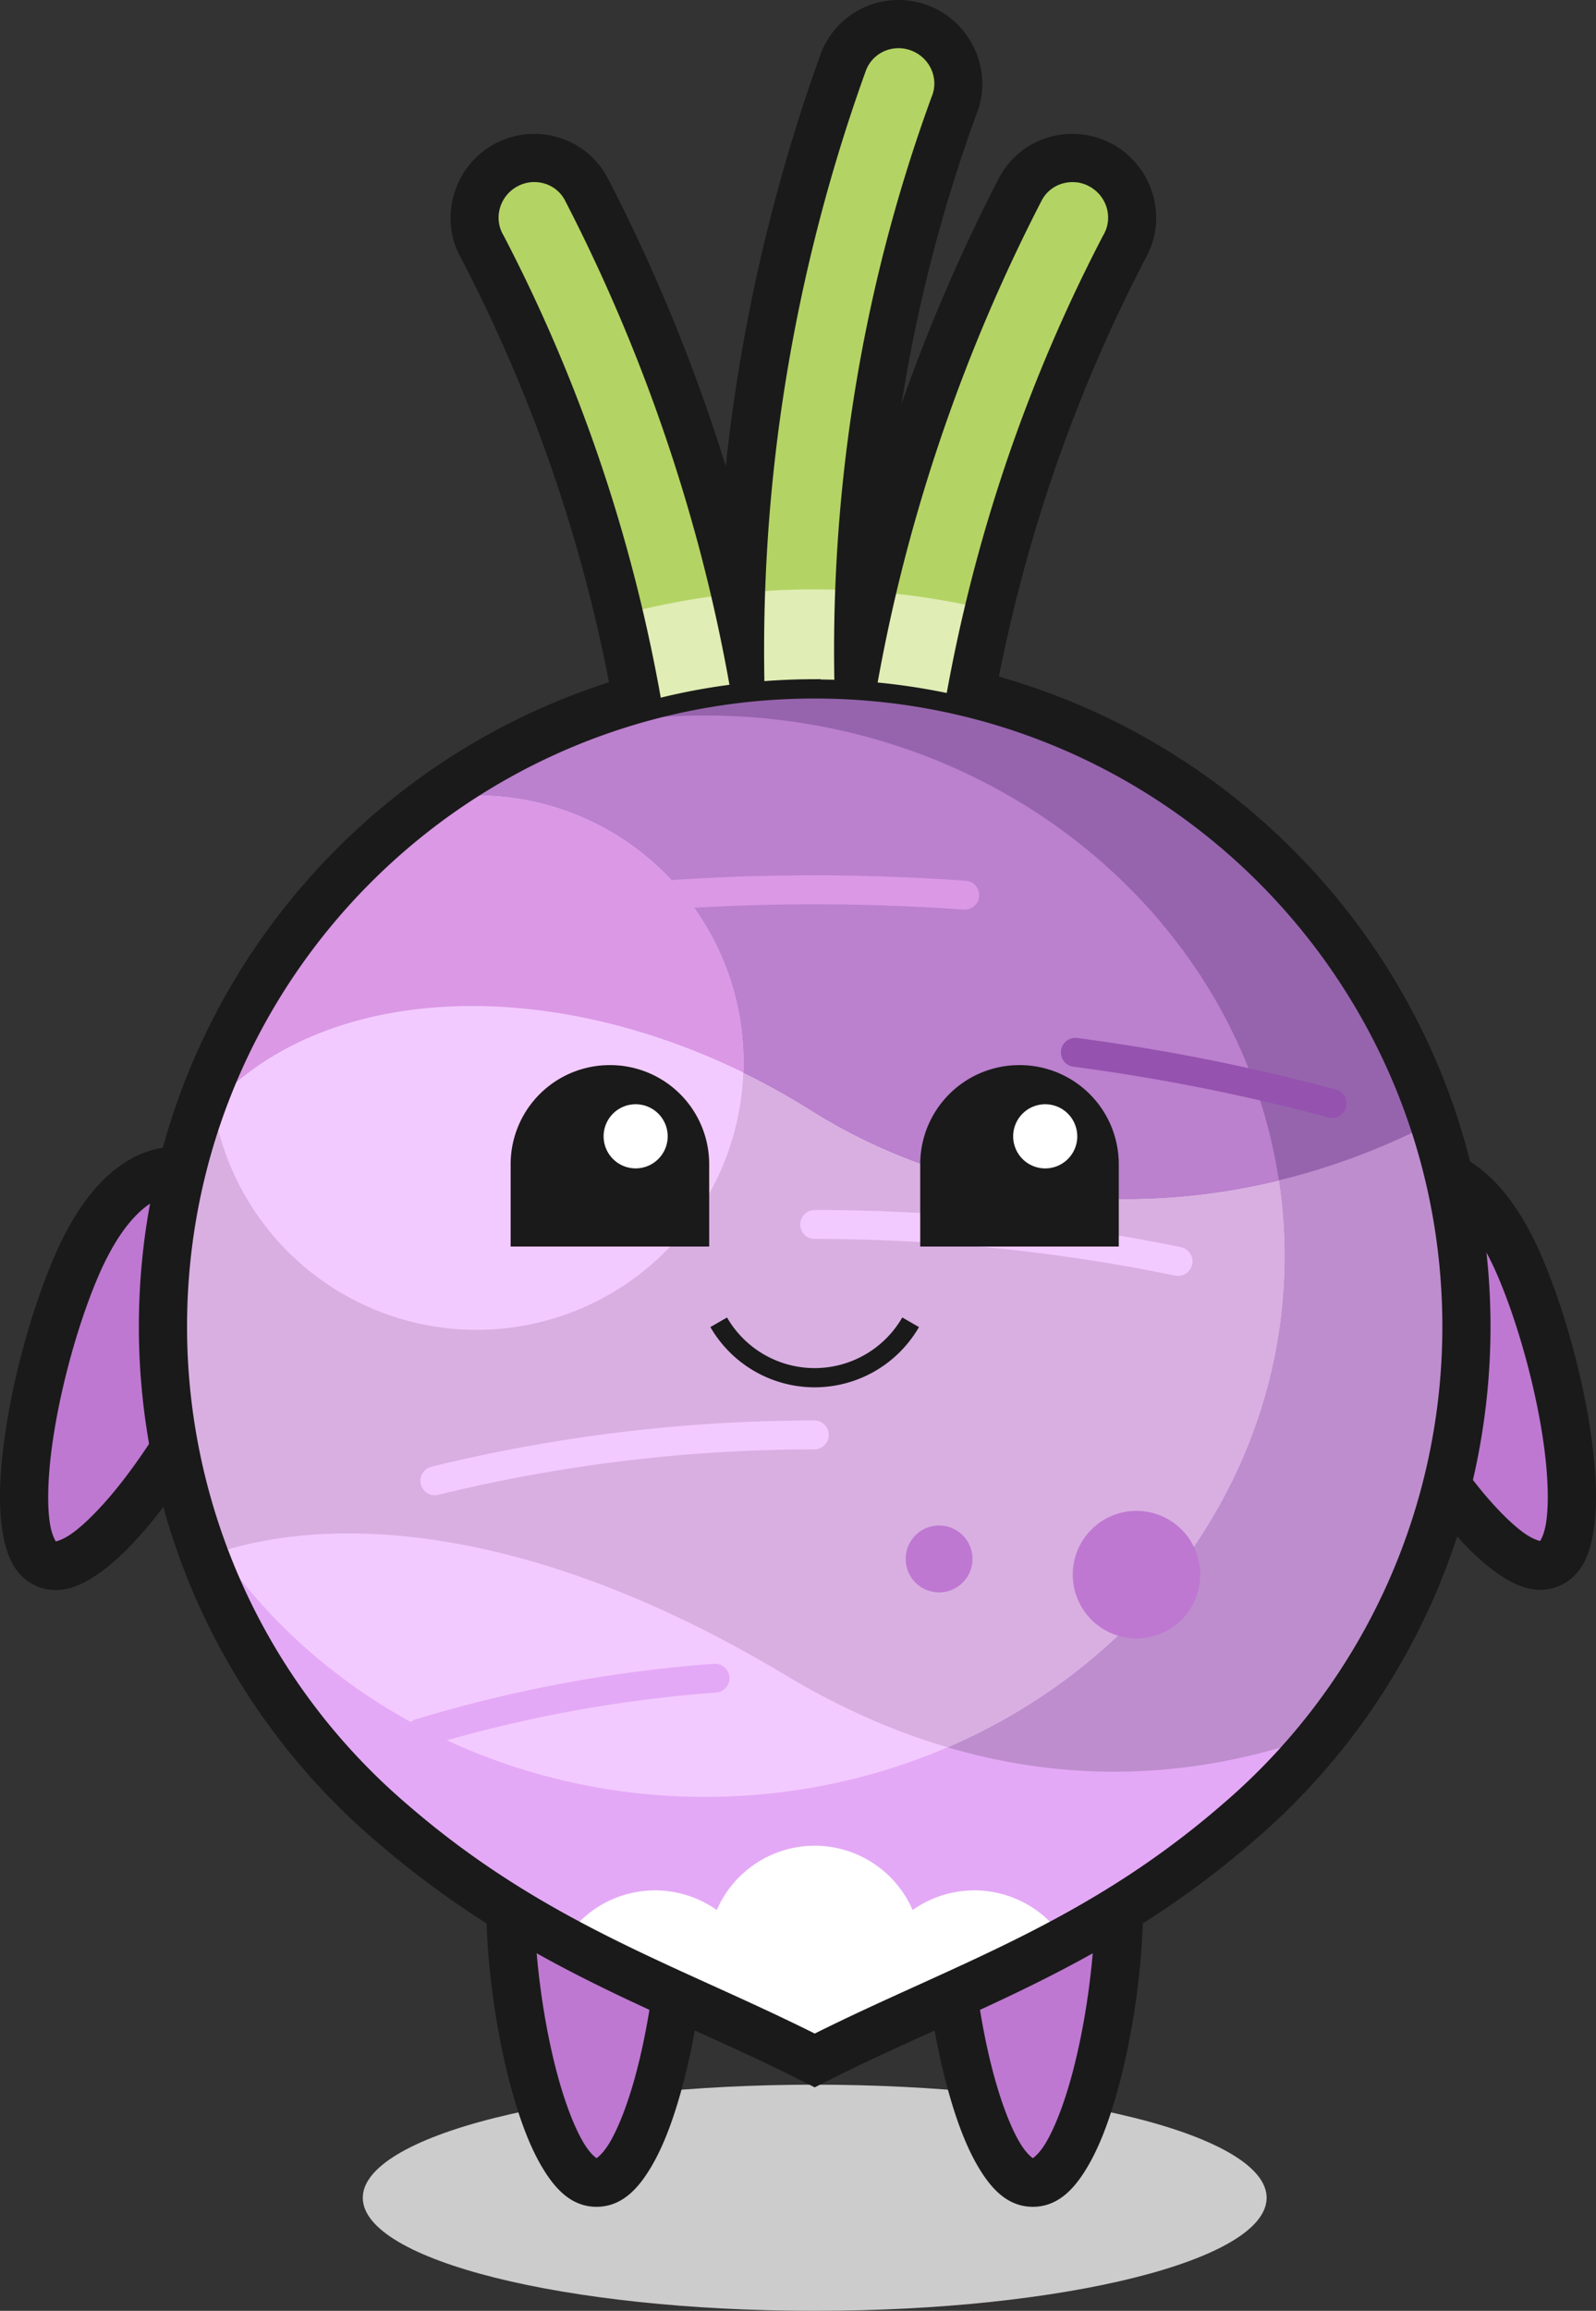 <svg xmlns="http://www.w3.org/2000/svg" viewBox="0 0 1125.39 1628.1"><rect x="0" y="0" width="1125.39" height="1628.1" fill="#333333" stroke="none"/><defs><style>.cls-1{fill:#be78d1;}.cls-2{fill:#1a1a1a;}.cls-3{fill:#fff;}.cls-4{fill:#ccc;}.cls-5{fill:#b3d464;}.cls-6{fill:#e0edb4;}.cls-7{fill:#e4a9f6;}.cls-8{fill:#be8dce;}.cls-9{fill:#f3caff;}.cls-10{fill:#d9afe2;}.cls-11{fill:#9664ad;}.cls-12{fill:#bb80ce;}.cls-13{fill:#da98e5;}.cls-14{fill:#9552af;}</style></defs><g id="Layer_2" data-name="Layer 2"><g id="Layer_1-2" data-name="Layer 1"><path class="cls-1" d="M52.25,896C83.51,820.5,123,819.19,146,828.71s50,38.37,18.71,113.84S63.82,1114.89,32.77,1102,21,971.45,52.25,896Z"/><path class="cls-2" d="M152.47,813a68.92,68.92,0,0,0-58,2.34C73,826.43,53.15,849.44,36.57,889.48,20.21,929,7.35,978.12,2.28,1020.46c-2.53,21.18-3.19,40.54-.76,57s8,33.26,24.75,40.21,32.55-1,45.94-10.93,26.61-24.11,39.79-40.87c26.36-33.53,52-77.38,68.38-116.86,16.58-40,18.84-70.33,11.47-93.33A69,69,0,0,0,152.47,813Zm-13,31.37c8.07,3.34,16,9,20,21.68s4.17,34.54-10.51,70c-14.91,36-39.68,78.31-63.7,108.87-12,15.28-24,27.63-33.34,34.59-7,5.22-11.37,6.16-12.56,6.52-.59-1.11-3-4.83-4.28-13.49-1.71-11.54-1.42-28.74.89-48,4.62-38.59,17-86,31.93-122C82.62,867,98.16,851.66,110,845.57s21.43-4.51,29.49-1.17Z"/><path class="cls-3" d="M502.56,844h-.92l-.72.1-.7.09-.69.15-.62.14h-.1a1.21,1.21,0,0,0-.2.09c-.32.09-.62.2-.93.31l-.64.26-.65.29-.62.33-.62.35c-.19.12-.39.25-.58.39s-.39.27-.57.41l-.55.44c-.18.15-.35.31-.52.47l-.5.5c-.17.17-.33.34-.48.52s-.31.36-.45.54-.29.37-.42.57-.27.38-.4.58-.25.4-.37.6l-.33.63-.3.63c-.09.22-.19.44-.27.66l-.24.66c-.07.22-.14.45-.2.68s-.12.45-.17.67-.1.46-.13.7-.08.46-.11.69-.07.47-.09.71,0,.47,0,.7v.27q0,.35,0,.69a1.77,1.77,0,0,0,0,.23c0,.23,0,.47.09.7s.06.47.1.7.09.46.14.7.09.42.14.63v.09l.09.21c.1.31.2.62.31.92s.17.44.27.66.18.43.28.64l.32.62.35.61.39.59c.13.2.26.39.41.58s.28.36.44.54l.46.53.5.5.52.47.55.46.56.42.58.39.6.37.62.33.65.31.64.26.67.25.68.19c.22.07.45.13.68.18l.69.14.7.1.69.09h1.9l.72-.09.69-.09.69-.15.63-.13h.09l.21-.1c.32-.09.62-.2.93-.31l.65-.26.65-.29.62-.33.61-.35c.2-.13.4-.25.59-.39s.39-.27.58-.41l.54-.44.53-.46.5-.5.47-.51.46-.54.42-.57c.14-.19.27-.38.39-.58s.25-.4.37-.6.23-.42.33-.63.21-.42.3-.63l.27-.65.24-.67c.07-.22.14-.44.2-.67l.18-.68c0-.23.09-.47.13-.7s.07-.46.1-.69.07-.48.09-.71,0-.47,0-.7v-.27c0-.23,0-.47,0-.7v-.22c0-.24-.06-.48-.1-.72s-.06-.46-.09-.69-.09-.47-.15-.7-.08-.42-.13-.63v-.09l-.09-.21c-.1-.31-.2-.61-.32-.92s-.16-.44-.26-.66-.18-.43-.28-.64l-.33-.62-.35-.61c-.12-.2-.25-.39-.38-.58l-.42-.58-.44-.54-.47-.54c-.16-.17-.33-.33-.5-.5l-.52-.48c-.17-.15-.36-.29-.54-.44l-.57-.42c-.19-.14-.39-.27-.59-.39l-.6-.37c-.2-.12-.41-.23-.62-.33l-.64-.31-.65-.26-.66-.25-.67-.2-.69-.17-.69-.14-.7-.1-.7-.1h-1Z"/><path class="cls-3" d="M502.56,844h-.92l-.72.1-.7.09-.69.15-.62.14h-.1a1.21,1.21,0,0,0-.2.09c-.32.09-.62.2-.93.31l-.64.26-.65.29-.62.33-.62.35c-.19.12-.39.25-.58.39s-.39.27-.57.41l-.55.44c-.18.15-.35.31-.52.47l-.5.5c-.17.17-.33.34-.48.52s-.31.36-.45.54-.29.37-.42.57-.27.38-.4.58-.25.4-.37.6l-.33.63-.3.63c-.09.22-.19.44-.27.66l-.24.66c-.07.22-.14.45-.2.68s-.12.45-.17.67-.1.46-.13.7-.08.46-.11.69-.07.47-.09.71,0,.47,0,.7v.27q0,.35,0,.69a1.77,1.77,0,0,0,0,.23c0,.23,0,.47.09.7s.06.47.1.71.09.47.14.7.09.41.14.62v.09l.09.21c.1.31.2.62.31.92s.17.44.27.66.18.43.28.64l.32.62.35.61.39.59c.13.2.26.39.41.58s.28.36.44.54l.46.53.5.5.52.47.55.46.56.42.58.39.6.37.62.33.65.31.64.26.67.25.68.19.68.18.69.12c.23,0,.46.08.7.11l.69.09h1.9l.72-.1.69-.09.69-.15.63-.13h.09l.21-.1c.32-.09.62-.2.93-.31l.65-.26.65-.29.62-.33c.21-.11.41-.23.61-.35s.4-.25.59-.39.39-.27.58-.41l.54-.44c.18-.15.36-.3.53-.46l.5-.5.47-.51.46-.54.42-.57c.14-.19.27-.38.39-.58s.25-.4.37-.6.23-.42.33-.63.21-.42.3-.63l.27-.65.24-.67c.07-.22.14-.44.2-.67l.18-.68c0-.23.09-.46.13-.7s.07-.46.1-.69.07-.47.09-.71,0-.46,0-.7v-.27c0-.24,0-.48,0-.71v-.22c0-.24-.06-.48-.1-.71s-.06-.47-.09-.7-.09-.46-.15-.7-.08-.41-.13-.62v-.09l-.09-.21c-.1-.31-.2-.61-.32-.92s-.16-.44-.26-.66l-.28-.64-.33-.62-.35-.61c-.12-.2-.25-.39-.38-.58l-.42-.58-.44-.54c-.15-.18-.31-.36-.47-.53s-.33-.34-.5-.5l-.52-.49c-.17-.15-.36-.3-.54-.44l-.57-.43c-.19-.14-.39-.27-.59-.39l-.6-.37c-.2-.12-.41-.22-.62-.33l-.64-.31-.65-.26-.66-.25-.67-.2-.69-.17c-.23-.05-.46-.1-.69-.13s-.47-.08-.7-.11-.46-.07-.7-.09h-1Z"/><path class="cls-3" d="M502.56,844h-.92l-.72.1-.7.09-.69.15-.62.14h-.1a1.21,1.21,0,0,0-.2.09c-.32.09-.62.2-.93.31l-.64.26-.65.29-.62.33-.62.35c-.19.12-.39.25-.58.39s-.39.27-.57.41l-.55.44c-.18.15-.35.31-.52.47l-.5.5c-.17.17-.33.34-.48.52s-.31.36-.45.54-.29.37-.42.57-.27.38-.4.58-.25.4-.37.6l-.33.63-.3.63c-.09.22-.19.44-.27.66l-.24.66c-.07.22-.14.45-.2.68s-.12.45-.17.67-.1.46-.13.7-.08.46-.11.69-.07.47-.09.71,0,.47,0,.7v.27q0,.35,0,.69a1.77,1.77,0,0,0,0,.23c0,.23,0,.47.09.7s.06.47.1.71.09.47.14.7.09.41.14.62v.09l.09.21c.1.31.2.62.31.92s.17.44.27.66.18.43.28.64l.32.62.35.61.39.59c.13.2.26.39.41.58s.28.36.44.54l.46.53.5.5.52.47.55.46.56.42.58.39.6.37.62.33.65.31.64.26.67.25.68.19.68.18.69.12c.23,0,.46.08.7.11l.69.09h1.9l.72-.1.69-.09.69-.15.63-.13h.09l.21-.1c.32-.09.62-.2.93-.31l.65-.26.65-.29.62-.33c.21-.11.41-.23.61-.35s.4-.25.59-.39.39-.27.58-.41l.54-.44c.18-.15.36-.3.53-.46l.5-.5.47-.51.46-.54.42-.57c.14-.19.27-.38.39-.58s.25-.4.37-.6.23-.42.33-.63.21-.42.3-.63l.27-.65.24-.67c.07-.22.14-.44.2-.67l.18-.68c0-.23.09-.46.13-.7s.07-.46.1-.69.07-.47.09-.71,0-.46,0-.7v-.27c0-.24,0-.48,0-.71v-.22c0-.24-.06-.48-.1-.71s-.06-.47-.09-.7-.09-.46-.15-.7-.08-.41-.13-.62v-.09l-.09-.21c-.1-.31-.2-.61-.32-.92s-.16-.44-.26-.66l-.28-.64-.33-.62-.35-.61c-.12-.2-.25-.39-.38-.58l-.42-.58-.44-.54c-.15-.18-.31-.36-.47-.53s-.33-.34-.5-.5l-.52-.49c-.17-.15-.36-.3-.54-.44l-.57-.43c-.19-.14-.39-.27-.59-.39l-.6-.37c-.2-.12-.41-.22-.62-.33l-.64-.31-.65-.26-.66-.25-.67-.2-.69-.17c-.23-.05-.46-.1-.69-.13s-.47-.08-.7-.11-.46-.07-.7-.09h-1Z"/><path class="cls-3" d="M502.56,844h-.92l-.72.1-.7.09-.69.15-.62.14h-.1a1.21,1.21,0,0,0-.2.09c-.32.09-.62.2-.93.31l-.64.26-.65.29-.62.33-.62.35c-.19.12-.39.25-.58.39s-.39.27-.57.41l-.55.44c-.18.15-.35.31-.52.47l-.5.5c-.17.17-.33.34-.48.52s-.31.36-.45.54-.29.37-.42.57-.27.38-.4.58-.25.4-.37.6l-.33.63-.3.63c-.09.22-.19.44-.27.66l-.24.66c-.07.22-.14.45-.2.68s-.12.45-.17.67-.1.46-.13.7-.08.46-.11.69-.07.47-.09.71,0,.47,0,.7v.27q0,.35,0,.69a1.77,1.77,0,0,0,0,.23c0,.23,0,.47.09.7s.06.47.1.71.09.47.14.7.09.41.14.62v.09l.09.21c.1.31.2.62.31.92s.17.44.27.66.18.43.28.64l.32.62.35.61.39.59c.13.2.26.39.41.58s.28.36.44.54l.46.53.5.5.52.47.55.46.56.42.58.39.6.37.62.33.65.31.64.26.67.25.68.19.68.18.69.12c.23,0,.46.08.7.11l.69.09h1.9l.72-.1.69-.09.69-.15.63-.13h.09l.21-.1c.32-.09.62-.2.93-.31l.65-.26.65-.29.62-.33c.21-.11.41-.23.61-.35s.4-.25.59-.39.39-.27.58-.41l.54-.44c.18-.15.36-.3.53-.46l.5-.5.47-.51.46-.54.42-.57c.14-.19.27-.38.39-.58s.25-.4.37-.6.23-.42.33-.63.21-.42.3-.63l.27-.65.24-.67c.07-.22.14-.44.2-.67l.18-.68c0-.23.09-.46.13-.7s.07-.46.1-.69.07-.47.09-.71,0-.46,0-.7v-.27c0-.24,0-.48,0-.71v-.22c0-.24-.06-.48-.1-.71s-.06-.47-.09-.7-.09-.46-.15-.7-.08-.41-.13-.62v-.09l-.09-.21c-.1-.31-.2-.61-.32-.92s-.16-.44-.26-.66l-.28-.64-.33-.62-.35-.61c-.12-.2-.25-.39-.38-.58l-.42-.58-.44-.54c-.15-.18-.31-.36-.47-.53s-.33-.34-.5-.5l-.52-.49c-.17-.15-.36-.3-.54-.44l-.57-.43c-.19-.14-.39-.27-.59-.39l-.6-.37c-.2-.12-.41-.22-.62-.33l-.64-.31-.65-.26-.66-.25-.67-.2-.69-.17c-.23-.05-.46-.1-.69-.13s-.47-.08-.7-.11-.46-.07-.7-.09h-1Z"/><path class="cls-3" d="M502.56,844h-.92l-.72.1-.7.09-.69.15-.62.14h-.1a1.21,1.21,0,0,0-.2.09c-.32.09-.62.2-.93.31l-.64.26-.65.29-.62.33-.62.35c-.19.12-.39.25-.58.39s-.39.27-.57.41l-.55.44c-.18.15-.35.31-.52.47l-.5.5c-.17.17-.33.34-.48.52s-.31.36-.45.54-.29.37-.42.57-.27.38-.4.58-.25.4-.37.6l-.33.63-.3.63c-.09.22-.19.44-.27.66l-.24.66c-.07.22-.14.45-.2.68s-.12.45-.17.67-.1.46-.13.7-.08.46-.11.69-.07.47-.09.71,0,.47,0,.7v.27q0,.35,0,.69a1.77,1.77,0,0,0,0,.23c0,.23,0,.47.09.7s.06.47.1.71.09.47.14.7.09.41.14.62v.09l.09.21c.1.31.2.62.31.92s.17.44.27.66.18.43.28.64l.32.62.35.61.39.59c.13.2.26.39.41.58s.28.36.44.54l.46.53.5.5.52.47.55.46.56.42.58.39.6.37.62.33.65.31.64.26.67.25.68.19.68.18.69.12c.23,0,.46.08.7.11l.69.09h1.9l.72-.1.69-.09.69-.15.63-.13h.09l.21-.1c.32-.09.62-.2.93-.31l.65-.26.65-.29.62-.33c.21-.11.41-.23.61-.35s.4-.25.59-.39.39-.27.58-.41l.54-.44c.18-.15.36-.3.53-.46l.5-.5.47-.51.46-.54.42-.57c.14-.19.27-.38.39-.58s.25-.4.37-.6.23-.42.33-.63.21-.42.3-.63l.27-.65.24-.67c.07-.22.14-.44.2-.67l.18-.68c0-.23.09-.46.13-.7s.07-.46.1-.69.07-.47.09-.71,0-.46,0-.7v-.27c0-.24,0-.48,0-.71v-.22c0-.24-.06-.48-.1-.71s-.06-.47-.09-.7-.09-.46-.15-.7-.08-.41-.13-.62v-.09l-.09-.21c-.1-.31-.2-.61-.32-.92s-.16-.44-.26-.66l-.28-.64-.33-.62-.35-.61c-.12-.2-.25-.39-.38-.58l-.42-.58-.44-.54c-.15-.18-.31-.36-.47-.53s-.33-.34-.5-.5l-.52-.49c-.17-.15-.36-.3-.54-.44l-.57-.43c-.19-.14-.39-.27-.59-.39l-.6-.37c-.2-.12-.41-.22-.62-.33l-.64-.31-.65-.26-.66-.25-.67-.2-.69-.17c-.23-.05-.46-.1-.69-.13s-.47-.08-.7-.11-.46-.07-.7-.09h-1Z"/><path class="cls-3" d="M502.56,844h-.92l-.72.1-.7.09-.69.15-.62.14h-.1a1.21,1.21,0,0,0-.2.09c-.32.09-.62.2-.93.31l-.64.26-.65.29-.62.33-.62.35c-.19.12-.39.25-.58.39s-.39.27-.57.41l-.55.44c-.18.15-.35.31-.52.47l-.5.5c-.17.17-.33.34-.48.52s-.31.36-.45.54-.29.37-.42.57-.27.38-.4.58-.25.4-.37.6l-.33.63-.3.63c-.09.22-.19.44-.27.66l-.24.66c-.07.22-.14.45-.2.68s-.12.45-.17.67-.1.46-.13.7-.08.46-.11.69-.07.47-.09.71,0,.47,0,.7v.27q0,.35,0,.69a1.77,1.77,0,0,0,0,.23c0,.23,0,.47.09.7s.06.47.1.71.09.47.14.7.09.41.14.62v.09l.09.21c.1.31.2.62.31.92s.17.44.27.66.18.43.28.64l.32.62.35.61.39.59c.13.2.26.39.41.58s.28.36.44.54l.46.53.5.5.52.47.55.46.56.42.58.39.6.37.62.33.65.31.64.26.67.25.68.19.68.18.69.12c.23,0,.46.08.7.11l.69.09h1.9l.72-.1.69-.09.69-.15.63-.13h.09l.21-.1c.32-.09.62-.2.93-.31l.65-.26.65-.29.62-.33c.21-.11.41-.23.61-.35s.4-.25.59-.39.39-.27.58-.41l.54-.44c.18-.15.36-.3.53-.46l.5-.5.47-.51.46-.54.42-.57c.14-.19.27-.38.39-.58s.25-.4.37-.6.23-.42.33-.63.21-.42.3-.63l.27-.65.24-.67c.07-.22.14-.44.2-.67l.18-.68c0-.23.09-.46.13-.7s.07-.46.1-.69.07-.47.09-.71,0-.46,0-.7v-.27c0-.24,0-.48,0-.71v-.22c0-.24-.06-.48-.1-.71s-.06-.47-.09-.7-.09-.46-.15-.7-.08-.41-.13-.62v-.09l-.09-.21c-.1-.31-.2-.61-.32-.92s-.16-.44-.26-.66l-.28-.64-.33-.62-.35-.61c-.12-.2-.25-.39-.38-.58l-.42-.58-.44-.54c-.15-.18-.31-.36-.47-.53s-.33-.34-.5-.5l-.52-.49c-.17-.15-.36-.3-.54-.44l-.57-.43c-.19-.14-.39-.27-.59-.39l-.6-.37c-.2-.12-.41-.22-.62-.33l-.64-.31-.65-.26-.66-.25-.67-.2-.69-.17c-.23-.05-.46-.1-.69-.13s-.47-.08-.7-.11-.46-.07-.7-.09h-1Z"/><path class="cls-3" d="M502.56,844h-.92l-.72.1-.7.09-.69.15-.62.14h-.1a1.21,1.21,0,0,0-.2.09c-.32.09-.62.2-.93.31l-.64.26-.65.29-.62.33-.62.35c-.19.12-.39.25-.58.39s-.39.27-.57.41l-.55.44c-.18.15-.35.31-.52.47l-.5.5c-.17.17-.33.34-.48.52s-.31.36-.45.54-.29.37-.42.57-.27.38-.4.58-.25.4-.37.6l-.33.63-.3.63c-.09.22-.19.44-.27.66l-.24.66c-.07.22-.14.45-.2.68s-.12.45-.17.67-.1.46-.13.7-.08.46-.11.69-.07.47-.09.71,0,.47,0,.7v.27q0,.35,0,.69a1.77,1.77,0,0,0,0,.23c0,.23,0,.47.09.7s.06.47.1.71.09.47.14.7.09.41.14.62v.09l.09.21c.1.31.2.62.31.92s.17.44.27.66.18.43.28.64l.32.62.35.61.39.59c.13.2.26.39.41.58s.28.36.44.54l.46.53.5.5.52.47.55.46.56.42.58.39.6.37.62.33.65.31.64.26.67.25.68.19.68.18.69.12c.23,0,.46.08.7.11l.69.09h1.9l.72-.1.69-.09.69-.15.63-.13h.09l.21-.1c.32-.09.62-.2.93-.31l.65-.26.65-.29.62-.33c.21-.11.41-.23.61-.35s.4-.25.59-.39.39-.27.58-.41l.54-.44c.18-.15.36-.3.53-.46l.5-.5.47-.51.46-.54.42-.57c.14-.19.27-.38.39-.58s.25-.4.37-.6.23-.42.33-.63.21-.42.3-.63l.27-.65.24-.67c.07-.22.14-.44.2-.67l.18-.68c0-.23.09-.46.13-.7s.07-.46.1-.69.07-.47.09-.71,0-.46,0-.7v-.27c0-.24,0-.48,0-.71v-.22c0-.24-.06-.48-.1-.71s-.06-.47-.09-.7-.09-.46-.15-.7-.08-.41-.13-.62v-.09l-.09-.21c-.1-.31-.2-.61-.32-.92s-.16-.44-.26-.66l-.28-.64-.33-.62-.35-.61c-.12-.2-.25-.39-.38-.58l-.42-.58-.44-.54c-.15-.18-.31-.36-.47-.53s-.33-.34-.5-.5l-.52-.49c-.17-.15-.36-.3-.54-.44l-.57-.43c-.19-.14-.39-.27-.59-.39l-.6-.37c-.2-.12-.41-.22-.62-.33l-.64-.31-.65-.26-.66-.25-.67-.2-.69-.17c-.23-.05-.46-.1-.69-.13s-.47-.08-.7-.11-.46-.07-.7-.09h-1Z"/><path class="cls-3" d="M502.56,844h-.92l-.72.1-.7.09-.69.15-.62.14h-.1a1.21,1.21,0,0,0-.2.09c-.32.09-.62.2-.93.31l-.64.26-.65.29-.62.33-.62.35c-.19.12-.39.25-.58.39s-.39.27-.57.41l-.55.44c-.18.15-.35.31-.52.47l-.5.5c-.17.17-.33.34-.48.52s-.31.36-.45.54-.29.37-.42.57-.27.38-.4.58-.25.4-.37.6l-.33.63-.3.63c-.09.22-.19.44-.27.66l-.24.66c-.07.22-.14.45-.2.68s-.12.45-.17.67-.1.46-.13.7-.08.46-.11.69-.07.47-.09.71,0,.47,0,.7v.27q0,.35,0,.69a1.77,1.77,0,0,0,0,.23c0,.23,0,.47.09.7s.06.47.1.71.09.47.14.7.09.41.14.62v.09l.09.21c.1.31.2.62.31.92s.17.44.27.66.18.43.28.64l.32.62.35.61.39.59c.13.2.26.39.41.58s.28.36.44.54l.46.53.5.5.52.47.55.46.56.42.58.39.6.37.62.33.65.31.64.26.67.25.68.19.68.18.69.12c.23,0,.46.08.7.11l.69.09h1.9l.72-.1.69-.09.69-.15.63-.13h.09l.21-.1c.32-.09.62-.2.93-.31l.65-.26.65-.29.62-.33c.21-.11.41-.23.61-.35s.4-.25.59-.39.39-.27.58-.41l.54-.44c.18-.15.36-.3.53-.46l.5-.5.47-.51.46-.54.42-.57c.14-.19.27-.38.39-.58s.25-.4.37-.6.23-.42.33-.63.21-.42.3-.63l.27-.65.24-.67c.07-.22.14-.44.2-.67l.18-.68c0-.23.09-.46.13-.7s.07-.46.1-.69.07-.47.09-.71,0-.46,0-.7v-.27c0-.24,0-.48,0-.71v-.22c0-.24-.06-.48-.1-.71s-.06-.47-.09-.7-.09-.46-.15-.7-.08-.41-.13-.62v-.09l-.09-.21c-.1-.31-.2-.61-.32-.92s-.16-.44-.26-.66l-.28-.64-.33-.62-.35-.61c-.12-.2-.25-.39-.38-.58l-.42-.58-.44-.54c-.15-.18-.31-.36-.47-.53s-.33-.34-.5-.5l-.52-.49c-.17-.15-.36-.3-.54-.44l-.57-.43c-.19-.14-.39-.27-.59-.39l-.6-.37c-.2-.12-.41-.22-.62-.33l-.64-.31-.65-.26-.66-.25-.67-.2-.69-.17c-.23-.05-.46-.1-.69-.13s-.47-.08-.7-.11-.46-.07-.7-.09h-1Z"/><path class="cls-3" d="M502.56,844h-.92l-.72.1-.7.09-.69.15-.62.14h-.1a1.21,1.21,0,0,0-.2.09c-.32.09-.62.2-.93.31l-.64.26-.65.29-.62.33-.62.35c-.19.12-.39.25-.58.39s-.39.27-.57.41l-.55.44c-.18.15-.35.31-.52.47l-.5.5c-.17.17-.33.34-.48.52s-.31.36-.45.54-.29.37-.42.57-.27.38-.4.58-.25.4-.37.6l-.33.63-.3.63c-.09.22-.19.44-.27.66l-.24.66c-.07.22-.14.45-.2.68s-.12.45-.17.67-.1.46-.13.7-.08.46-.11.69-.07.47-.09.71,0,.47,0,.7v.27q0,.35,0,.69a1.77,1.77,0,0,0,0,.23c0,.23,0,.47.09.7s.06.47.1.71.09.47.14.7.09.41.14.62v.09l.09.21c.1.31.2.62.31.92s.17.44.27.66.18.43.28.64l.32.62.35.61.39.59c.13.2.26.39.41.58s.28.36.44.54l.46.53.5.5.52.47.55.46.56.42.58.39.6.37.62.33.65.31.64.26.67.25.68.19.68.18.69.12c.23,0,.46.08.7.11l.69.09h1.9l.72-.1.69-.09.69-.15.63-.13h.09l.21-.1c.32-.09.62-.2.93-.31l.65-.26.65-.29.62-.33c.21-.11.41-.23.61-.35s.4-.25.59-.39.39-.27.58-.41l.54-.44c.18-.15.36-.3.53-.46l.5-.5.47-.51.46-.54.42-.57c.14-.19.27-.38.39-.58s.25-.4.37-.6.23-.42.33-.63.21-.42.3-.63l.27-.65.24-.67c.07-.22.14-.44.2-.67l.18-.68c0-.23.09-.46.13-.7s.07-.46.1-.69.07-.47.09-.71,0-.46,0-.7v-.27c0-.24,0-.48,0-.71v-.22c0-.24-.06-.48-.1-.71s-.06-.47-.09-.7-.09-.46-.15-.7-.08-.41-.13-.62v-.09l-.09-.21c-.1-.31-.2-.61-.32-.92s-.16-.44-.26-.66l-.28-.64-.33-.62-.35-.61c-.12-.2-.25-.39-.38-.58l-.42-.58-.44-.54c-.15-.18-.31-.36-.47-.53s-.33-.34-.5-.5l-.52-.49c-.17-.15-.36-.3-.54-.44l-.57-.43c-.19-.14-.39-.27-.59-.39l-.6-.37c-.2-.12-.41-.22-.62-.33l-.64-.31-.65-.26-.66-.25-.67-.2-.69-.17c-.23-.05-.46-.1-.69-.13s-.47-.08-.7-.11-.46-.07-.7-.09h-1Z"/><path class="cls-3" d="M502.56,844h-.92l-.72.1-.7.09-.69.15-.62.14h-.1a1.21,1.21,0,0,0-.2.09c-.32.09-.62.2-.93.31l-.64.26-.65.29-.62.33-.62.35c-.19.12-.39.25-.58.39s-.39.27-.57.41l-.55.44c-.18.15-.35.31-.52.47l-.5.5c-.17.17-.33.34-.48.52s-.31.36-.45.54-.29.37-.42.57-.27.38-.4.58-.25.4-.37.6l-.33.63-.3.63c-.09.22-.19.44-.27.66l-.24.66c-.07.22-.14.45-.2.68s-.12.45-.17.67-.1.46-.13.7-.08.46-.11.69-.07.47-.09.71,0,.47,0,.7v.27q0,.35,0,.69a1.77,1.77,0,0,0,0,.23c0,.23,0,.47.09.7s.06.47.1.71.09.47.14.7.09.41.14.62v.09l.09.21c.1.31.2.62.31.92s.17.44.27.66.18.43.28.64l.32.62.35.61.39.59c.13.2.26.39.41.58s.28.36.44.54l.46.53.5.5.52.47.55.46.56.42.58.39.6.37.62.33.65.31.64.26.67.25.68.19.68.18.69.12c.23,0,.46.08.7.11l.69.09h1.9l.72-.1.69-.09.69-.15.63-.13h.09l.21-.1c.32-.09.62-.2.93-.31l.65-.26.65-.29.62-.33c.21-.11.41-.23.61-.35s.4-.25.59-.39.39-.27.58-.41l.54-.44c.18-.15.36-.3.53-.46l.5-.5.47-.51.46-.54.42-.57c.14-.19.27-.38.39-.58s.25-.4.37-.6.23-.42.33-.63.21-.42.3-.63l.27-.65.24-.67c.07-.22.14-.44.2-.67l.18-.68c0-.23.09-.46.13-.7s.07-.46.1-.69.07-.47.09-.71,0-.46,0-.7v-.27c0-.24,0-.48,0-.71v-.22c0-.24-.06-.48-.1-.71s-.06-.47-.09-.7-.09-.46-.15-.7-.08-.41-.13-.62v-.09l-.09-.21c-.1-.31-.2-.61-.32-.92s-.16-.44-.26-.66l-.28-.64-.33-.62-.35-.61c-.12-.2-.25-.39-.38-.58l-.42-.58-.44-.54c-.15-.18-.31-.36-.47-.53s-.33-.34-.5-.5l-.52-.49c-.17-.15-.36-.3-.54-.44l-.57-.43c-.19-.14-.39-.27-.59-.39l-.6-.37c-.2-.12-.41-.22-.62-.33l-.64-.31-.65-.26-.66-.25-.67-.2-.69-.17c-.23-.05-.46-.1-.69-.13s-.47-.08-.7-.11-.46-.07-.7-.09h-1Z"/><path class="cls-4" d="M893.14,1548.43c0,44-142.67,79.67-318.67,79.67s-318.66-35.67-318.66-79.67c0-21.13,33.58-41.39,93.34-56.33s140.81-23.34,225.32-23.34,165.57,8.4,225.33,23.34,93.34,35.2,93.34,56.33Z"/><path class="cls-1" d="M481.5,1340c0,81.69-27.24,197.82-60.85,197.82S359.8,1421.66,359.8,1340s36-98,60.85-98,60.85,16.32,60.85,98Z"/><path class="cls-2" d="M420.65,1225a68.94,68.94,0,0,0-52.71,24.37c-15.61,18.44-25.12,47.28-25.12,90.62,0,42.73,6.93,93.07,18.45,134.13,5.77,20.53,12.56,38.67,21.13,53s20.07,27.68,38.25,27.68,29.69-13.37,38.26-27.68,15.36-32.46,21.12-53c11.52-41.06,18.45-91.4,18.45-134.13,0-43.34-9.51-72.18-25.11-90.62A69,69,0,0,0,420.65,1225Zm0,34c8.73,0,18.2,2.21,26.8,12.36s17.07,30.32,17.07,68.67c0,39-6.69,87.53-17.19,125-5.25,18.72-11.57,34.72-17.56,44.73-4.5,7.5-8.15,10-9.12,10.82-1-.79-4.62-3.32-9.11-10.82-6-10-12.32-26-17.57-44.73-10.5-37.42-17.19-86-17.19-125,0-38.35,8.48-58.51,17.08-68.67s18.06-12.36,26.79-12.36Z"/><path class="cls-1" d="M789.15,1340c0,81.69-27.25,197.82-60.85,197.82S667.45,1421.66,667.45,1340s36-98,60.85-98,60.85,16.32,60.85,98Z"/><path class="cls-2" d="M728.3,1225a69,69,0,0,0-52.72,24.37c-15.61,18.44-25.11,47.28-25.11,90.62,0,42.73,6.93,93.07,18.45,134.13,5.76,20.53,12.55,38.67,21.12,53s20.08,27.68,38.26,27.68,29.69-13.37,38.25-27.68,15.37-32.46,21.12-53c11.53-41.06,18.46-91.4,18.46-134.13,0-43.34-9.51-72.18-25.12-90.62A69,69,0,0,0,728.3,1225Zm0,34c8.72,0,18.2,2.21,26.8,12.36s17.07,30.32,17.07,68.67c0,39-6.7,87.53-17.2,125-5.25,18.72-11.57,34.72-17.56,44.73-4.49,7.5-8.15,10-9.11,10.82-1-.79-4.62-3.32-9.12-10.82-6-10-12.31-26-17.56-44.73-10.5-37.42-17.19-86-17.19-125,0-38.35,8.47-58.51,17.07-68.67s18.07-12.36,26.8-12.36Z"/><path class="cls-1" d="M1073.14,896.13c31.26,75.47,50.53,193.19,19.48,206.05S992,1018.18,960.7,942.7s-4.28-104.31,18.71-113.83,62.47-8.21,93.73,67.26Z"/><path class="cls-2" d="M972.92,812.8a68.92,68.92,0,0,0-39.38,42.69c-7.37,23-5.11,53.29,11.47,93.32,16.36,39.49,42,83.34,68.38,116.87,13.18,16.76,26.4,30.92,39.79,40.87s29.14,17.89,45.94,10.93,22.31-23.71,24.75-40.21,1.77-35.87-.76-57c-5.07-42.34-17.93-91.5-34.28-131-16.59-40-36.41-63-57.89-74.11a68.92,68.92,0,0,0-58-2.34Zm13,31.37c8.06-3.34,17.66-4.92,29.49,1.17s27.37,21.47,42.05,56.9c14.91,36,27.31,83.43,31.94,122,2.3,19.29,2.59,36.49.88,48-1.28,8.65-3.69,12.38-4.28,13.49-1.19-.36-5.53-1.3-12.56-6.52-9.37-7-21.33-19.32-33.34-34.59-24-30.56-48.79-72.88-63.7-108.87-14.68-35.43-14.56-57.3-10.5-70s12-18.34,20-21.68Z"/><path class="cls-2" d="M574.47,458.16c-262.87,0-476.55,213.68-476.55,476.55a476.57,476.57,0,0,0,161.35,357.41q2.25,2,4.53,3.93l.11.12.83.72.06,0c103.09,89.32,201.68,119.48,297.47,167.63l12.21,6.13,12.21-6.13c95.83-48.17,194.45-78.32,297.57-167.7q2.73-2.34,5.42-4.71A476.61,476.61,0,0,0,1051,934.73c0-257.26-204.8-466.86-459.94-475.7l-.47-.87ZM574,512.53h.48c233.49,0,422.19,188.7,422.19,422.2a422.19,422.19,0,0,1-142.94,316.66c-1.64,1.44-3.28,2.87-4.94,4.28l-.14.12c-90.78,78.68-178.32,107.6-274.17,154.45-95.78-46.81-183.25-75.73-273.95-154.26l-.4-.35q-2.47-2.12-4.92-4.26h0a422.18,422.18,0,0,1-143-316.65c0-233.34,188.46-421.93,421.74-422.18Z"/><path class="cls-2" d="M380.91,94.48a59.25,59.25,0,0,0-33.71,7.78c-28,16.18-38.08,52.81-21.44,80.75l-.75-1.32a1095.29,1095.29,0,0,1,87,223.54,1108.69,1108.69,0,0,1-3.29,586.37l-7.4,26.46,113.2,30.34,7.23-25.9a1225.83,1225.83,0,0,0,3.46-647.6A1249,1249,0,0,0,428.28,125l-.16-.32-.19-.32a58.3,58.3,0,0,0-35.81-28h0a59.43,59.43,0,0,0-11.2-1.88ZM378,148.83h0a3.33,3.33,0,0,1,2.28,1.75A1194.31,1194.31,0,0,1,472.67,389c53.07,198,51.77,401.7,3.08,592.78l-8.2-2.19c48.34-189.81,49.53-392.07-3.08-588.39a1149.47,1149.47,0,0,0-91.28-234.64l-.35-.67-.39-.65c-1.1-1.85-.66-4.38,1.93-5.88a4.45,4.45,0,0,1,3.59-.5Z"/><path class="cls-2" d="M752,94.47a59.12,59.12,0,0,0-11.17,1.88,58.33,58.33,0,0,0-35.86,28l-.18.33-.17.32a1249.36,1249.36,0,0,0-96.88,249.87,1225.8,1225.8,0,0,0,3.45,647.59l7.24,25.9,113.2-30.33-7.41-26.47A1108.76,1108.76,0,0,1,721,405.24,1095.26,1095.26,0,0,1,807.91,181.7l-.73,1.32c16.63-27.94,6.58-64.57-21.45-80.76h0A59.2,59.2,0,0,0,752,94.48ZM755,148.83a4.48,4.48,0,0,1,3.59.5c2.59,1.5,3,4,1.92,5.88l-.38.65-.35.67a1149.7,1149.7,0,0,0-91.28,234.64c-52.6,196.32-51.43,398.58-3.09,588.39l-8.19,2.19C608.49,790.67,607.2,587,660.26,389a1194.91,1194.91,0,0,1,92.38-238.38,3.4,3.4,0,0,1,2.28-1.75h0Z"/><path class="cls-2" d="M627.39.32A58.57,58.57,0,0,0,579.06,37l-.13.34-.12.34a1248.37,1248.37,0,0,0-63.44,260.38,1226,1226,0,0,0,113,696.49l8.56,17.62,123.38-16.24-17.43-34.26A1109,1109,0,0,1,631.55,313.35a1095.21,1095.21,0,0,1,57-233L688,81.79c12.85-29.88-1.9-64.89-31.81-77.28A59.22,59.22,0,0,0,627.4.32Zm5.7,54.05h0a4.57,4.57,0,0,1,2.31.36h0c2.77,1.15,3.54,3.6,2.69,5.58l-.3.69-.26.72a1149.55,1149.55,0,0,0-59.88,244.54A1163.29,1163.29,0,0,0,677.72,952L669,953.12a1171.36,1171.36,0,0,1-99.77-648A1194.49,1194.49,0,0,1,629.72,56.76a3.78,3.78,0,0,1,3.37-2.39Z"/><path class="cls-5" d="M404.14,137.51a1222.82,1222.82,0,0,1,94.78,244.43,1198.65,1198.65,0,0,1-3.38,633.25l-60.69-16.26a1136,1136,0,0,0,3.37-600.73A1121.9,1121.9,0,0,0,349.1,169.12c-8.87-14.9-3.62-34.48,11.69-43.32A31.76,31.76,0,0,1,385,122.6a30.79,30.79,0,0,1,19.1,14.91Z"/><path class="cls-6" d="M508.29,419.37a529.88,529.88,0,0,0-61.86,11.51,1136,1136,0,0,1-11.58,568.05l60.69,16.26a1198.53,1198.53,0,0,0,12.75-595.82Z"/><path class="cls-2" d="M372,115a38.63,38.63,0,0,0-14.59,4.9c-18.5,10.68-24.95,34.53-14.14,52.68l-.18-.33A1116,1116,0,0,1,431.66,400a1129.18,1129.18,0,0,1-3.35,597.14l-1.85,6.61,73.82,19.78,1.81-6.47a1205.38,1205.38,0,0,0,3.39-636.84A1228.27,1228.27,0,0,0,410.17,134.4l0-.08,0-.08A37.66,37.66,0,0,0,386.81,116h0A38.79,38.79,0,0,0,372,115Zm1.7,13.46a25.28,25.28,0,0,1,9.58.68h0a23.93,23.93,0,0,1,14.88,11.62A1215.26,1215.26,0,0,1,492.36,383.7a1191.6,1191.6,0,0,1-1.76,623.13L443,994.08a1142.55,1142.55,0,0,0,1.75-597.64A1128.89,1128.89,0,0,0,355.12,166l-.09-.17-.09-.16c-6.93-11.64-2.88-26.95,9.25-34a25.18,25.18,0,0,1,9.5-3.2Z"/><path class="cls-5" d="M728.79,137.51A1222.82,1222.82,0,0,0,634,381.94a1198.55,1198.55,0,0,0,3.38,633.25l60.69-16.26a1135.91,1135.91,0,0,1-3.37-600.73,1122.21,1122.21,0,0,1,89.12-229.09c8.87-14.89,3.62-34.47-11.69-43.32a31.84,31.84,0,0,0-24.25-3.2,30.83,30.83,0,0,0-19.1,14.92Z"/><path class="cls-6" d="M625,417.66a1198.62,1198.62,0,0,0,12.35,597.53l60.69-16.26a1136,1136,0,0,1-10.73-571.56A530.59,530.59,0,0,0,625,417.66Z"/><path class="cls-2" d="M760.94,115a38.79,38.79,0,0,0-14.81,1,37.7,37.7,0,0,0-23.29,18.2l-.05.08,0,.08a1228.92,1228.92,0,0,0-95.3,245.79,1205.38,1205.38,0,0,0,3.4,636.84l1.8,6.47,73.82-19.78-1.85-6.61A1129.18,1129.18,0,0,1,701.27,400a1115.43,1115.43,0,0,1,88.58-227.7l-.18.33c10.81-18.16,4.36-42-14.13-52.69a39.09,39.09,0,0,0-14.6-4.9Zm-1.7,13.46a25.2,25.2,0,0,1,9.5,3.21c12.13,7,16.18,22.32,9.25,34l-.1.16-.09.17a1130,1130,0,0,0-89.65,230.47,1142.48,1142.48,0,0,0,1.75,597.65l-47.57,12.74a1191.6,1191.6,0,0,1-1.76-623.13,1215.17,1215.17,0,0,1,94.19-242.92,23.91,23.91,0,0,1,14.89-11.62h0a25.13,25.13,0,0,1,9.59-.68Z"/><path class="cls-5" d="M630.24,27.35A31.14,31.14,0,0,0,604.37,46.9,1221.71,1221.71,0,0,0,542.3,301.61,1198.87,1198.87,0,0,0,652.77,982.67L718.63,974a1136.26,1136.26,0,0,1-114-664.19A1122.56,1122.56,0,0,1,663.06,71.05c6.85-15.93-.91-34.66-17.25-41.43a31.9,31.9,0,0,0-15.57-2.27Z"/><path class="cls-6" d="M574.47,415.23q-20.9,0-41.73,1.64a1199.18,1199.18,0,0,0,120,565.8L718.63,974a1136.42,1136.42,0,0,1-123-558.32q-10.59-.42-21.19-.42Z"/><path class="cls-2" d="M629.53,20.59A38,38,0,0,0,598,44.42l0,.08,0,.09a1229.08,1229.08,0,0,0-62.41,256.12,1205.76,1205.76,0,0,0,111.1,684.93l2.14,4.4L729,979.47l-4.36-8.56A1129.53,1129.53,0,0,1,611.34,310.68a1115.59,1115.59,0,0,1,58.1-237.31l-.14.35c8.35-19.41-1.16-42.21-20.89-50.38a38.58,38.58,0,0,0-18.88-2.76ZM631,34.1a25,25,0,0,1,12.26,1.8c12.95,5.36,19,20,13.61,32.46l-.07.18-.07.18a1128.85,1128.85,0,0,0-58.81,240.2A1143,1143,0,0,0,708.4,968.5l-51.57,6.79A1192,1192,0,0,1,549,302.49,1215.19,1215.19,0,0,1,610.71,49.34,24.29,24.29,0,0,1,631,34.11Z"/><path class="cls-7" d="M1023.85,934.71A449.38,449.38,0,1,1,892.23,617a449.42,449.42,0,0,1,131.62,317.75Z"/><path class="cls-8" d="M574.47,485.33a449.39,449.39,0,0,0-420.34,608.29c86.29-27.73,225.89-17.77,400.3,86.91,109.44,65.69,232.62,88.23,361,46.91a449.38,449.38,0,0,0-341-742.09Z"/><path class="cls-9" d="M497.15,504.1a436.82,436.82,0,0,0-67.6,5.25,449.37,449.37,0,0,0-276.7,580.83C227.93,1199.72,357.73,1266,497.15,1266c108.37,0,212.3-40.13,288.93-111.58S905.76,986.08,905.76,885.05s-43-197.93-119.68-269.38S605.52,504.1,497.15,504.1Z"/><path class="cls-10" d="M497.16,504.1a438,438,0,0,0-67.6,5.24,449.38,449.38,0,0,0-276.71,580.84c.73,1.06,1.47,2.11,2.21,3.17,86.35-27.38,225.57-17.14,399.37,87.18,36.51,21.92,74.56,39,113.81,50.54,140.21-60.36,237.52-192.59,237.52-346,0-210.4-182.93-380.95-408.6-380.95Z"/><path class="cls-7" d="M277.25,1271.74c100.81,89.32,197.18,118.23,297.22,168.52,100-50.29,196.42-79.2,297.23-168.52l-297.23,28.73Z"/><path class="cls-3" d="M574.47,1300.41a75.27,75.27,0,0,0-69.05,45.32,75.28,75.28,0,0,0-101.49,13.38c56.67,30.36,113,52.24,170.55,81.17,57.55-28.93,113.88-50.81,170.54-81.16a75.29,75.29,0,0,0-101.5-13.39,75.26,75.26,0,0,0-69-45.32Z"/><path class="cls-9" d="M574.48,852.53a10.19,10.19,0,0,0,0,20.38A1264.82,1264.82,0,0,1,828.6,898.7a10.19,10.19,0,0,0,4.1-20,1285.7,1285.7,0,0,0-258.22-26.2Z"/><path class="cls-9" d="M574.48,1000.78A1136.81,1136.81,0,0,0,304,1033.43a10.19,10.19,0,0,0,4.85,19.79,1117,1117,0,0,1,265.66-32.05,10.2,10.2,0,0,0,0-20.39Z"/><path class="cls-7" d="M503.93,1172.21c-.21,0-.44,0-.65,0a968.61,968.61,0,0,0-210.17,39.16,10.19,10.19,0,0,0,5.92,19.51,947.26,947.26,0,0,1,205.75-38.34,10.19,10.19,0,0,0-.85-20.36Z"/><path class="cls-11" d="M573.62,485.34a449.38,449.38,0,0,0-418.47,287.8c88.49-88.49,265.43-86,416.92,9.19,121.53,76.38,283.56,84.9,429.58,12.89A449.38,449.38,0,0,0,574.47,485.34Z"/><path class="cls-12" d="M497.15,504.09a438.19,438.19,0,0,0-67.61,5.25,449.41,449.41,0,0,0-274.39,263.8c88.49-88.49,265.44-86,416.92,9.18,94.31,59.28,213,77.67,329.67,49.3C873.87,646.53,703.37,504.1,497.16,504.1Z"/><path class="cls-9" d="M335.8,560.46c-3.51,0-7,.11-10.54.31A449.37,449.37,0,0,0,151.15,783.92a188.21,188.21,0,0,0,373.1-35.25C524.25,644.72,440,560.46,336,560.46Z"/><path class="cls-13" d="M335.8,560.46q-5.26,0-10.51.31A448.94,448.94,0,0,0,155.15,773.14c79.29-79.29,229.59-85.54,369-17.5.08-2.31.14-4.63.14-7C524.25,644.72,440,560.46,336,560.46Z"/><path class="cls-2" d="M574.47,478.54c-251.85,0-456.16,204.31-456.16,456.17a456.16,456.16,0,0,0,154.45,342.13c1.67,1.48,3.37,3,5.07,4.42l.05,0,.2.19c99.95,86.62,195.68,115.77,293.35,164.86l3.05,1.53,3-1.53c97.69-49.1,193.42-78.25,293.38-164.89,1.77-1.52,3.54-3.06,5.29-4.6a456.18,456.18,0,0,0,154.45-342.13c0-250.35-201.93-453.52-451.72-455.94l-.11-.25ZM574,492.15h.47c244.51,0,442.58,198.07,442.58,442.58a442.57,442.57,0,0,1-149.84,331.94c-1.71,1.51-3.44,3-5.17,4.49l0,0h0c-96.83,83.93-189.74,112.8-287.53,161.58-97.72-48.75-190.58-77.62-287.35-161.44l0,0-.22-.19q-2.6-2.2-5.14-4.47h0A442.54,442.54,0,0,1,131.89,934.7c0-244.35,197.82-442.3,442.12-442.56Z"/><path class="cls-14" d="M758.25,731.25a10.19,10.19,0,0,0-1.27,20.3,1398.53,1398.53,0,0,1,179.39,35.67,10.19,10.19,0,1,0,5.27-19.68,1417.62,1417.62,0,0,0-182-36.2,10.7,10.7,0,0,0-1.39-.09Z"/><path class="cls-13" d="M604.59,617a1520.4,1520.4,0,0,0-228.65,12.72A10.19,10.19,0,1,0,378.6,650a1501,1501,0,0,1,300.92-9.16,10.19,10.19,0,1,0,1.42-20.33q-38.15-2.67-76.35-3.43Z"/><path class="cls-1" d="M846.3,1109.4a44.93,44.93,0,1,1-44.93-44.92,44.93,44.93,0,0,1,44.93,44.92Z"/><path class="cls-1" d="M685.74,1098.36a23.56,23.56,0,1,1-6.9-16.67,23.55,23.55,0,0,1,6.9,16.67Z"/><path class="cls-2" d="M430.07,750.43a69.83,69.83,0,0,0-70,70v57.82h140V820.42a69.83,69.83,0,0,0-70-70Z"/><path class="cls-3" d="M470.81,800.61A22.59,22.59,0,1,1,448.22,778a22.59,22.59,0,0,1,22.59,22.59Z"/><path class="cls-2" d="M718.88,750.43a69.83,69.83,0,0,0-70,70v57.82h140V820.42a69.84,69.84,0,0,0-70-70Z"/><path class="cls-3" d="M759.62,800.61A22.6,22.6,0,1,1,737,778a22.59,22.59,0,0,1,22.6,22.59Z"/><path class="cls-2" d="M512.68,928.22,500.91,935A84.95,84.95,0,0,0,648,935l-11.77-6.79a71.35,71.35,0,0,1-123.59,0Z"/></g></g></svg>